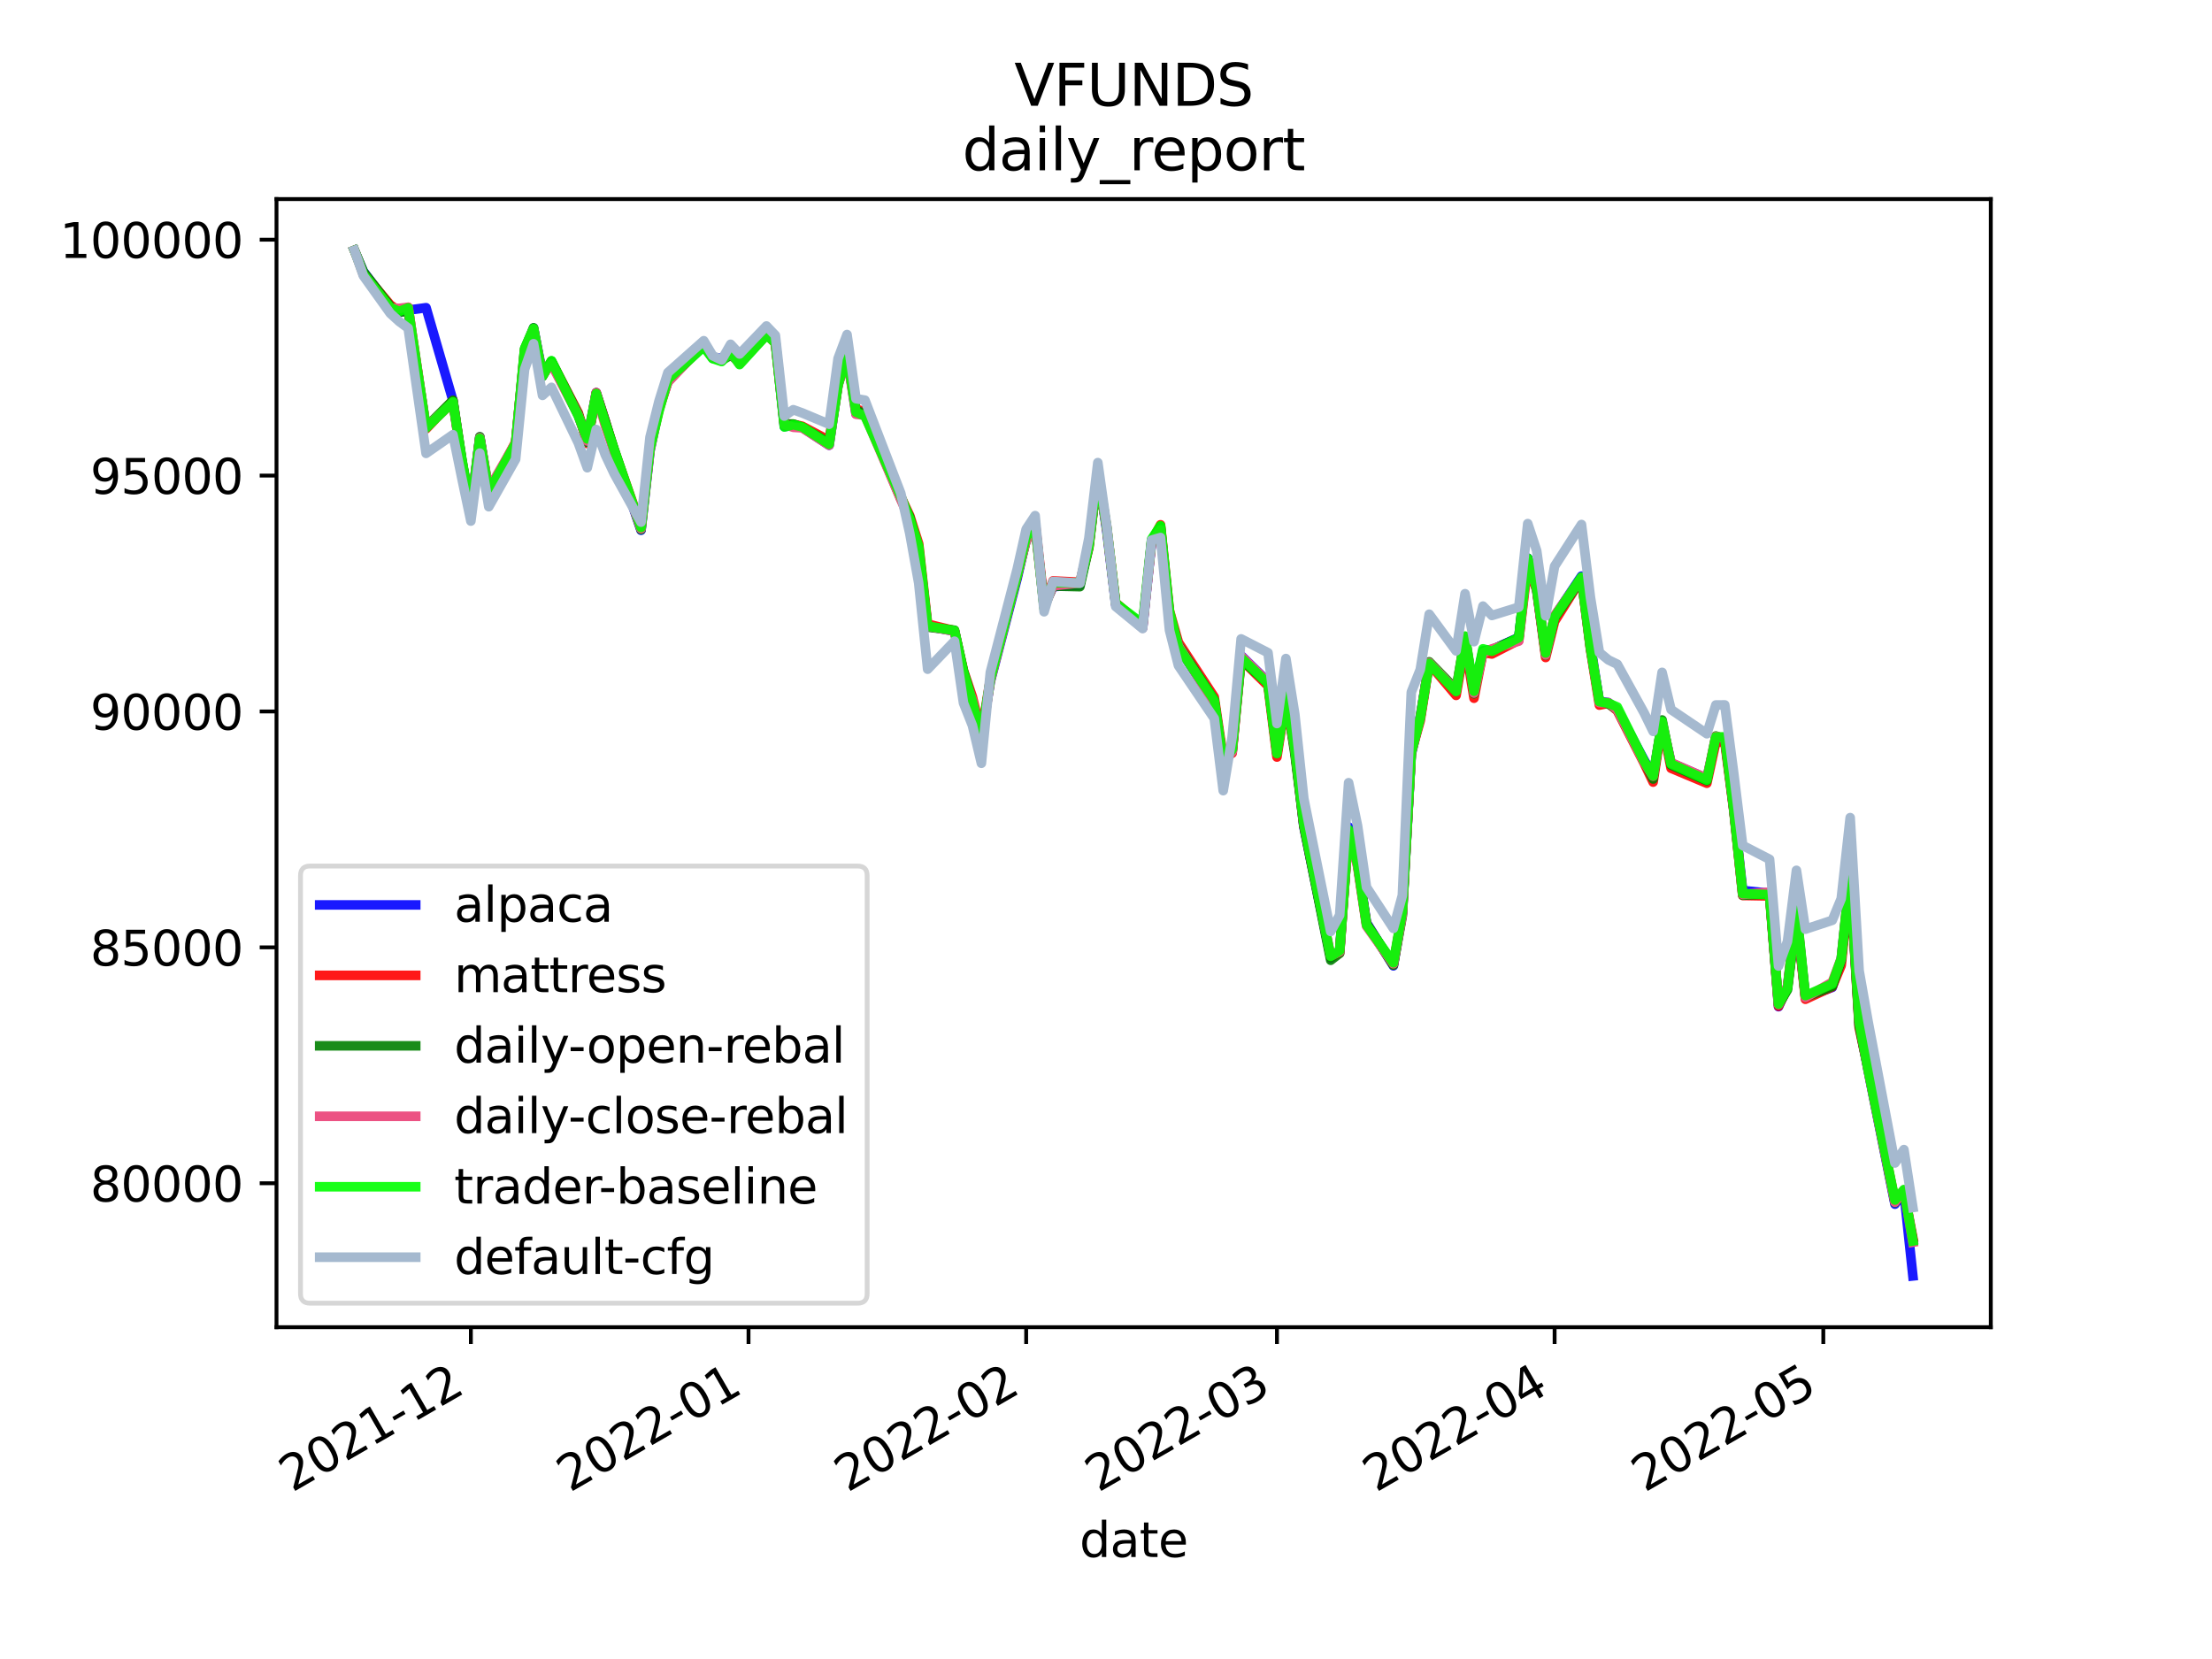 <?xml version="1.0" encoding="utf-8" standalone="no"?>
<!DOCTYPE svg PUBLIC "-//W3C//DTD SVG 1.1//EN"
  "http://www.w3.org/Graphics/SVG/1.1/DTD/svg11.dtd">
<svg height="345.6pt" version="1.1" viewBox="0 0 460.8 345.6" width="460.8pt" xmlns="http://www.w3.org/2000/svg" xmlns:xlink="http://www.w3.org/1999/xlink">
 <defs>
  <style type="text/css">*{stroke-linecap:butt;stroke-linejoin:round;}</style>
 </defs>
 <g id="figure_1">
  <g id="patch_1">
   <path d="M 0 345.6 
L 460.8 345.6 
L 460.8 0 
L 0 0 
z
" style="fill:#ffffff;"/>
  </g>
  <g id="axes_1">
   <g id="patch_2">
    <path d="M 57.6 276.48 
L 414.72 276.48 
L 414.72 41.472 
L 57.6 41.472 
z
" style="fill:#ffffff;"/>
   </g>
   <g id="matplotlib.axis_1">
    <g id="xtick_1">
     <g id="line2d_1">
      <defs>
       <path d="M 0 0 
L 0 3.5 
" id="m942152cff7" style="stroke:#000000;stroke-width:0.8;"/>
      </defs>
      <g>
       <use style="stroke:#000000;stroke-width:0.8;" x="98.089" xlink:href="#m942152cff7" y="276.48"/>
      </g>
     </g>
     <g id="text_1">
      <!-- 2021-12 -->
      <g transform="translate(60.864 310.952)rotate(-30)scale(0.1 -0.1)">
       <defs>
        <path d="M 1228 531 
L 3431 531 
L 3431 0 
L 469 0 
L 469 531 
Q 828 903 1448 1529 
Q 2069 2156 2228 2338 
Q 2531 2678 2651 2914 
Q 2772 3150 2772 3378 
Q 2772 3750 2511 3984 
Q 2250 4219 1831 4219 
Q 1534 4219 1204 4116 
Q 875 4013 500 3803 
L 500 4441 
Q 881 4594 1212 4672 
Q 1544 4750 1819 4750 
Q 2544 4750 2975 4387 
Q 3406 4025 3406 3419 
Q 3406 3131 3298 2873 
Q 3191 2616 2906 2266 
Q 2828 2175 2409 1742 
Q 1991 1309 1228 531 
z
" id="DejaVuSans-32" transform="scale(0.016)"/>
        <path d="M 2034 4250 
Q 1547 4250 1301 3770 
Q 1056 3291 1056 2328 
Q 1056 1369 1301 889 
Q 1547 409 2034 409 
Q 2525 409 2770 889 
Q 3016 1369 3016 2328 
Q 3016 3291 2770 3770 
Q 2525 4250 2034 4250 
z
M 2034 4750 
Q 2819 4750 3233 4129 
Q 3647 3509 3647 2328 
Q 3647 1150 3233 529 
Q 2819 -91 2034 -91 
Q 1250 -91 836 529 
Q 422 1150 422 2328 
Q 422 3509 836 4129 
Q 1250 4750 2034 4750 
z
" id="DejaVuSans-30" transform="scale(0.016)"/>
        <path d="M 794 531 
L 1825 531 
L 1825 4091 
L 703 3866 
L 703 4441 
L 1819 4666 
L 2450 4666 
L 2450 531 
L 3481 531 
L 3481 0 
L 794 0 
L 794 531 
z
" id="DejaVuSans-31" transform="scale(0.016)"/>
        <path d="M 313 2009 
L 1997 2009 
L 1997 1497 
L 313 1497 
L 313 2009 
z
" id="DejaVuSans-2d" transform="scale(0.016)"/>
       </defs>
       <use xlink:href="#DejaVuSans-32"/>
       <use x="63.623" xlink:href="#DejaVuSans-30"/>
       <use x="127.246" xlink:href="#DejaVuSans-32"/>
       <use x="190.869" xlink:href="#DejaVuSans-31"/>
       <use x="254.492" xlink:href="#DejaVuSans-2d"/>
       <use x="290.576" xlink:href="#DejaVuSans-31"/>
       <use x="354.199" xlink:href="#DejaVuSans-32"/>
      </g>
     </g>
    </g>
    <g id="xtick_2">
     <g id="line2d_2">
      <g>
       <use style="stroke:#000000;stroke-width:0.8;" x="155.929" xlink:href="#m942152cff7" y="276.48"/>
      </g>
     </g>
     <g id="text_2">
      <!-- 2022-01 -->
      <g transform="translate(118.704 310.952)rotate(-30)scale(0.1 -0.1)">
       <use xlink:href="#DejaVuSans-32"/>
       <use x="63.623" xlink:href="#DejaVuSans-30"/>
       <use x="127.246" xlink:href="#DejaVuSans-32"/>
       <use x="190.869" xlink:href="#DejaVuSans-32"/>
       <use x="254.492" xlink:href="#DejaVuSans-2d"/>
       <use x="290.576" xlink:href="#DejaVuSans-30"/>
       <use x="354.199" xlink:href="#DejaVuSans-31"/>
      </g>
     </g>
    </g>
    <g id="xtick_3">
     <g id="line2d_3">
      <g>
       <use style="stroke:#000000;stroke-width:0.8;" x="213.77" xlink:href="#m942152cff7" y="276.48"/>
      </g>
     </g>
     <g id="text_3">
      <!-- 2022-02 -->
      <g transform="translate(176.545 310.952)rotate(-30)scale(0.1 -0.1)">
       <use xlink:href="#DejaVuSans-32"/>
       <use x="63.623" xlink:href="#DejaVuSans-30"/>
       <use x="127.246" xlink:href="#DejaVuSans-32"/>
       <use x="190.869" xlink:href="#DejaVuSans-32"/>
       <use x="254.492" xlink:href="#DejaVuSans-2d"/>
       <use x="290.576" xlink:href="#DejaVuSans-30"/>
       <use x="354.199" xlink:href="#DejaVuSans-32"/>
      </g>
     </g>
    </g>
    <g id="xtick_4">
     <g id="line2d_4">
      <g>
       <use style="stroke:#000000;stroke-width:0.8;" x="266.013" xlink:href="#m942152cff7" y="276.48"/>
      </g>
     </g>
     <g id="text_4">
      <!-- 2022-03 -->
      <g transform="translate(228.788 310.952)rotate(-30)scale(0.1 -0.1)">
       <defs>
        <path d="M 2597 2516 
Q 3050 2419 3304 2112 
Q 3559 1806 3559 1356 
Q 3559 666 3084 287 
Q 2609 -91 1734 -91 
Q 1441 -91 1130 -33 
Q 819 25 488 141 
L 488 750 
Q 750 597 1062 519 
Q 1375 441 1716 441 
Q 2309 441 2620 675 
Q 2931 909 2931 1356 
Q 2931 1769 2642 2001 
Q 2353 2234 1838 2234 
L 1294 2234 
L 1294 2753 
L 1863 2753 
Q 2328 2753 2575 2939 
Q 2822 3125 2822 3475 
Q 2822 3834 2567 4026 
Q 2313 4219 1838 4219 
Q 1578 4219 1281 4162 
Q 984 4106 628 3988 
L 628 4550 
Q 988 4650 1302 4700 
Q 1616 4750 1894 4750 
Q 2613 4750 3031 4423 
Q 3450 4097 3450 3541 
Q 3450 3153 3228 2886 
Q 3006 2619 2597 2516 
z
" id="DejaVuSans-33" transform="scale(0.016)"/>
       </defs>
       <use xlink:href="#DejaVuSans-32"/>
       <use x="63.623" xlink:href="#DejaVuSans-30"/>
       <use x="127.246" xlink:href="#DejaVuSans-32"/>
       <use x="190.869" xlink:href="#DejaVuSans-32"/>
       <use x="254.492" xlink:href="#DejaVuSans-2d"/>
       <use x="290.576" xlink:href="#DejaVuSans-30"/>
       <use x="354.199" xlink:href="#DejaVuSans-33"/>
      </g>
     </g>
    </g>
    <g id="xtick_5">
     <g id="line2d_5">
      <g>
       <use style="stroke:#000000;stroke-width:0.8;" x="323.854" xlink:href="#m942152cff7" y="276.48"/>
      </g>
     </g>
     <g id="text_5">
      <!-- 2022-04 -->
      <g transform="translate(286.629 310.952)rotate(-30)scale(0.1 -0.1)">
       <defs>
        <path d="M 2419 4116 
L 825 1625 
L 2419 1625 
L 2419 4116 
z
M 2253 4666 
L 3047 4666 
L 3047 1625 
L 3713 1625 
L 3713 1100 
L 3047 1100 
L 3047 0 
L 2419 0 
L 2419 1100 
L 313 1100 
L 313 1709 
L 2253 4666 
z
" id="DejaVuSans-34" transform="scale(0.016)"/>
       </defs>
       <use xlink:href="#DejaVuSans-32"/>
       <use x="63.623" xlink:href="#DejaVuSans-30"/>
       <use x="127.246" xlink:href="#DejaVuSans-32"/>
       <use x="190.869" xlink:href="#DejaVuSans-32"/>
       <use x="254.492" xlink:href="#DejaVuSans-2d"/>
       <use x="290.576" xlink:href="#DejaVuSans-30"/>
       <use x="354.199" xlink:href="#DejaVuSans-34"/>
      </g>
     </g>
    </g>
    <g id="xtick_6">
     <g id="line2d_6">
      <g>
       <use style="stroke:#000000;stroke-width:0.8;" x="379.829" xlink:href="#m942152cff7" y="276.48"/>
      </g>
     </g>
     <g id="text_6">
      <!-- 2022-05 -->
      <g transform="translate(342.604 310.952)rotate(-30)scale(0.1 -0.1)">
       <defs>
        <path d="M 691 4666 
L 3169 4666 
L 3169 4134 
L 1269 4134 
L 1269 2991 
Q 1406 3038 1543 3061 
Q 1681 3084 1819 3084 
Q 2600 3084 3056 2656 
Q 3513 2228 3513 1497 
Q 3513 744 3044 326 
Q 2575 -91 1722 -91 
Q 1428 -91 1123 -41 
Q 819 9 494 109 
L 494 744 
Q 775 591 1075 516 
Q 1375 441 1709 441 
Q 2250 441 2565 725 
Q 2881 1009 2881 1497 
Q 2881 1984 2565 2268 
Q 2250 2553 1709 2553 
Q 1456 2553 1204 2497 
Q 953 2441 691 2322 
L 691 4666 
z
" id="DejaVuSans-35" transform="scale(0.016)"/>
       </defs>
       <use xlink:href="#DejaVuSans-32"/>
       <use x="63.623" xlink:href="#DejaVuSans-30"/>
       <use x="127.246" xlink:href="#DejaVuSans-32"/>
       <use x="190.869" xlink:href="#DejaVuSans-32"/>
       <use x="254.492" xlink:href="#DejaVuSans-2d"/>
       <use x="290.576" xlink:href="#DejaVuSans-30"/>
       <use x="354.199" xlink:href="#DejaVuSans-35"/>
      </g>
     </g>
    </g>
    <g id="text_7">
     <!-- date -->
     <g transform="translate(224.885 324.351)scale(0.1 -0.1)">
      <defs>
       <path d="M 2906 2969 
L 2906 4863 
L 3481 4863 
L 3481 0 
L 2906 0 
L 2906 525 
Q 2725 213 2448 61 
Q 2172 -91 1784 -91 
Q 1150 -91 751 415 
Q 353 922 353 1747 
Q 353 2572 751 3078 
Q 1150 3584 1784 3584 
Q 2172 3584 2448 3432 
Q 2725 3281 2906 2969 
z
M 947 1747 
Q 947 1113 1208 752 
Q 1469 391 1925 391 
Q 2381 391 2643 752 
Q 2906 1113 2906 1747 
Q 2906 2381 2643 2742 
Q 2381 3103 1925 3103 
Q 1469 3103 1208 2742 
Q 947 2381 947 1747 
z
" id="DejaVuSans-64" transform="scale(0.016)"/>
       <path d="M 2194 1759 
Q 1497 1759 1228 1600 
Q 959 1441 959 1056 
Q 959 750 1161 570 
Q 1363 391 1709 391 
Q 2188 391 2477 730 
Q 2766 1069 2766 1631 
L 2766 1759 
L 2194 1759 
z
M 3341 1997 
L 3341 0 
L 2766 0 
L 2766 531 
Q 2569 213 2275 61 
Q 1981 -91 1556 -91 
Q 1019 -91 701 211 
Q 384 513 384 1019 
Q 384 1609 779 1909 
Q 1175 2209 1959 2209 
L 2766 2209 
L 2766 2266 
Q 2766 2663 2505 2880 
Q 2244 3097 1772 3097 
Q 1472 3097 1187 3025 
Q 903 2953 641 2809 
L 641 3341 
Q 956 3463 1253 3523 
Q 1550 3584 1831 3584 
Q 2591 3584 2966 3190 
Q 3341 2797 3341 1997 
z
" id="DejaVuSans-61" transform="scale(0.016)"/>
       <path d="M 1172 4494 
L 1172 3500 
L 2356 3500 
L 2356 3053 
L 1172 3053 
L 1172 1153 
Q 1172 725 1289 603 
Q 1406 481 1766 481 
L 2356 481 
L 2356 0 
L 1766 0 
Q 1100 0 847 248 
Q 594 497 594 1153 
L 594 3053 
L 172 3053 
L 172 3500 
L 594 3500 
L 594 4494 
L 1172 4494 
z
" id="DejaVuSans-74" transform="scale(0.016)"/>
       <path d="M 3597 1894 
L 3597 1613 
L 953 1613 
Q 991 1019 1311 708 
Q 1631 397 2203 397 
Q 2534 397 2845 478 
Q 3156 559 3463 722 
L 3463 178 
Q 3153 47 2828 -22 
Q 2503 -91 2169 -91 
Q 1331 -91 842 396 
Q 353 884 353 1716 
Q 353 2575 817 3079 
Q 1281 3584 2069 3584 
Q 2775 3584 3186 3129 
Q 3597 2675 3597 1894 
z
M 3022 2063 
Q 3016 2534 2758 2815 
Q 2500 3097 2075 3097 
Q 1594 3097 1305 2825 
Q 1016 2553 972 2059 
L 3022 2063 
z
" id="DejaVuSans-65" transform="scale(0.016)"/>
      </defs>
      <use xlink:href="#DejaVuSans-64"/>
      <use x="63.477" xlink:href="#DejaVuSans-61"/>
      <use x="124.756" xlink:href="#DejaVuSans-74"/>
      <use x="163.965" xlink:href="#DejaVuSans-65"/>
     </g>
    </g>
   </g>
   <g id="matplotlib.axis_2">
    <g id="ytick_1">
     <g id="line2d_7">
      <defs>
       <path d="M 0 0 
L -3.5 0 
" id="mec3e5677f2" style="stroke:#000000;stroke-width:0.8;"/>
      </defs>
      <g>
       <use style="stroke:#000000;stroke-width:0.8;" x="57.6" xlink:href="#mec3e5677f2" y="246.494"/>
      </g>
     </g>
     <g id="text_8">
      <!-- 80000 -->
      <g transform="translate(18.788 250.294)scale(0.1 -0.1)">
       <defs>
        <path d="M 2034 2216 
Q 1584 2216 1326 1975 
Q 1069 1734 1069 1313 
Q 1069 891 1326 650 
Q 1584 409 2034 409 
Q 2484 409 2743 651 
Q 3003 894 3003 1313 
Q 3003 1734 2745 1975 
Q 2488 2216 2034 2216 
z
M 1403 2484 
Q 997 2584 770 2862 
Q 544 3141 544 3541 
Q 544 4100 942 4425 
Q 1341 4750 2034 4750 
Q 2731 4750 3128 4425 
Q 3525 4100 3525 3541 
Q 3525 3141 3298 2862 
Q 3072 2584 2669 2484 
Q 3125 2378 3379 2068 
Q 3634 1759 3634 1313 
Q 3634 634 3220 271 
Q 2806 -91 2034 -91 
Q 1263 -91 848 271 
Q 434 634 434 1313 
Q 434 1759 690 2068 
Q 947 2378 1403 2484 
z
M 1172 3481 
Q 1172 3119 1398 2916 
Q 1625 2713 2034 2713 
Q 2441 2713 2670 2916 
Q 2900 3119 2900 3481 
Q 2900 3844 2670 4047 
Q 2441 4250 2034 4250 
Q 1625 4250 1398 4047 
Q 1172 3844 1172 3481 
z
" id="DejaVuSans-38" transform="scale(0.016)"/>
       </defs>
       <use xlink:href="#DejaVuSans-38"/>
       <use x="63.623" xlink:href="#DejaVuSans-30"/>
       <use x="127.246" xlink:href="#DejaVuSans-30"/>
       <use x="190.869" xlink:href="#DejaVuSans-30"/>
       <use x="254.492" xlink:href="#DejaVuSans-30"/>
      </g>
     </g>
    </g>
    <g id="ytick_2">
     <g id="line2d_8">
      <g>
       <use style="stroke:#000000;stroke-width:0.8;" x="57.6" xlink:href="#mec3e5677f2" y="197.354"/>
      </g>
     </g>
     <g id="text_9">
      <!-- 85000 -->
      <g transform="translate(18.788 201.153)scale(0.1 -0.1)">
       <use xlink:href="#DejaVuSans-38"/>
       <use x="63.623" xlink:href="#DejaVuSans-35"/>
       <use x="127.246" xlink:href="#DejaVuSans-30"/>
       <use x="190.869" xlink:href="#DejaVuSans-30"/>
       <use x="254.492" xlink:href="#DejaVuSans-30"/>
      </g>
     </g>
    </g>
    <g id="ytick_3">
     <g id="line2d_9">
      <g>
       <use style="stroke:#000000;stroke-width:0.8;" x="57.6" xlink:href="#mec3e5677f2" y="148.213"/>
      </g>
     </g>
     <g id="text_10">
      <!-- 90000 -->
      <g transform="translate(18.788 152.013)scale(0.1 -0.1)">
       <defs>
        <path d="M 703 97 
L 703 672 
Q 941 559 1184 500 
Q 1428 441 1663 441 
Q 2288 441 2617 861 
Q 2947 1281 2994 2138 
Q 2813 1869 2534 1725 
Q 2256 1581 1919 1581 
Q 1219 1581 811 2004 
Q 403 2428 403 3163 
Q 403 3881 828 4315 
Q 1253 4750 1959 4750 
Q 2769 4750 3195 4129 
Q 3622 3509 3622 2328 
Q 3622 1225 3098 567 
Q 2575 -91 1691 -91 
Q 1453 -91 1209 -44 
Q 966 3 703 97 
z
M 1959 2075 
Q 2384 2075 2632 2365 
Q 2881 2656 2881 3163 
Q 2881 3666 2632 3958 
Q 2384 4250 1959 4250 
Q 1534 4250 1286 3958 
Q 1038 3666 1038 3163 
Q 1038 2656 1286 2365 
Q 1534 2075 1959 2075 
z
" id="DejaVuSans-39" transform="scale(0.016)"/>
       </defs>
       <use xlink:href="#DejaVuSans-39"/>
       <use x="63.623" xlink:href="#DejaVuSans-30"/>
       <use x="127.246" xlink:href="#DejaVuSans-30"/>
       <use x="190.869" xlink:href="#DejaVuSans-30"/>
       <use x="254.492" xlink:href="#DejaVuSans-30"/>
      </g>
     </g>
    </g>
    <g id="ytick_4">
     <g id="line2d_10">
      <g>
       <use style="stroke:#000000;stroke-width:0.8;" x="57.6" xlink:href="#mec3e5677f2" y="99.073"/>
      </g>
     </g>
     <g id="text_11">
      <!-- 95000 -->
      <g transform="translate(18.788 102.872)scale(0.1 -0.1)">
       <use xlink:href="#DejaVuSans-39"/>
       <use x="63.623" xlink:href="#DejaVuSans-35"/>
       <use x="127.246" xlink:href="#DejaVuSans-30"/>
       <use x="190.869" xlink:href="#DejaVuSans-30"/>
       <use x="254.492" xlink:href="#DejaVuSans-30"/>
      </g>
     </g>
    </g>
    <g id="ytick_5">
     <g id="line2d_11">
      <g>
       <use style="stroke:#000000;stroke-width:0.8;" x="57.6" xlink:href="#mec3e5677f2" y="49.933"/>
      </g>
     </g>
     <g id="text_12">
      <!-- 100000 -->
      <g transform="translate(12.425 53.732)scale(0.1 -0.1)">
       <use xlink:href="#DejaVuSans-31"/>
       <use x="63.623" xlink:href="#DejaVuSans-30"/>
       <use x="127.246" xlink:href="#DejaVuSans-30"/>
       <use x="190.869" xlink:href="#DejaVuSans-30"/>
       <use x="254.492" xlink:href="#DejaVuSans-30"/>
       <use x="318.115" xlink:href="#DejaVuSans-30"/>
      </g>
     </g>
    </g>
   </g>
   <g id="line2d_12">
    <path clip-path="url(#pa509a28efd)" d="M 73.833 52.154 
L 75.699 56.542 
L 81.296 63.927 
L 83.162 64.85 
L 85.028 64.609 
L 88.759 64.1 
L 94.357 83.442 
L 96.223 96.267 
L 98.089 105.937 
L 99.954 91.044 
L 101.82 102.652 
L 107.418 92.397 
L 109.284 73.468 
L 111.149 68.356 
L 113.015 77.825 
L 114.881 75.464 
L 120.478 86.557 
L 122.344 91.736 
L 124.21 81.805 
L 126.076 87.715 
L 127.942 94.02 
L 133.539 110.461 
L 135.405 93.929 
L 137.271 85.003 
L 139.137 79.458 
L 146.6 71.695 
L 148.466 74.495 
L 150.332 74.632 
L 152.198 73.761 
L 154.063 75.396 
L 159.661 69.356 
L 161.527 71.39 
L 163.393 88.855 
L 165.258 88.654 
L 167.124 89.055 
L 172.722 92.746 
L 174.588 79.893 
L 176.453 73.785 
L 178.319 86.2 
L 180.185 86.128 
L 187.648 103.461 
L 189.514 108.187 
L 191.38 114.387 
L 193.246 130.477 
L 198.843 131.47 
L 200.709 140.14 
L 202.575 146.7 
L 204.441 153.484 
L 206.307 141.984 
L 211.904 120.457 
L 213.77 112.319 
L 215.636 109.226 
L 217.502 126.239 
L 219.368 122.206 
L 224.965 121.86 
L 226.831 113.537 
L 228.697 98.048 
L 230.563 110.637 
L 232.428 125.996 
L 238.026 130.776 
L 239.892 113.078 
L 241.757 110.264 
L 243.623 127.834 
L 245.489 134.769 
L 252.952 146.328 
L 254.818 159.184 
L 256.684 156.459 
L 258.55 136.566 
L 264.147 142.041 
L 266.013 156.994 
L 267.879 144.969 
L 269.745 156.173 
L 271.611 172.224 
L 277.208 199.544 
L 279.074 198.083 
L 280.94 172.258 
L 282.806 179.82 
L 284.672 192.208 
L 290.269 201.195 
L 292.135 190.267 
L 294.001 157.142 
L 295.867 149.233 
L 297.732 138.053 
L 303.33 144.126 
L 305.196 133.006 
L 307.062 144.355 
L 308.927 135.556 
L 310.793 135.361 
L 316.391 132.783 
L 318.257 116.259 
L 320.122 122.974 
L 321.988 136.297 
L 323.854 128.404 
L 329.452 120.017 
L 331.317 134.299 
L 333.183 146.124 
L 335.049 146.357 
L 336.915 147.866 
L 342.512 158.356 
L 344.378 161.704 
L 346.244 150.527 
L 348.11 158.937 
L 355.573 162.17 
L 357.439 153.96 
L 359.305 153.634 
L 361.171 168.583 
L 363.036 185.503 
L 368.634 186.088 
L 370.5 209.707 
L 372.366 205.559 
L 374.231 190.198 
L 376.097 207.693 
L 381.695 205.684 
L 383.561 199.782 
L 385.426 182.373 
L 387.292 213.416 
L 389.158 222.954 
L 394.756 250.848 
L 396.621 248.26 
L 398.487 265.798 
" style="fill:none;stroke:#0000ff;stroke-linecap:square;stroke-opacity:0.9;stroke-width:2;"/>
   </g>
   <g id="line2d_13">
    <path clip-path="url(#pa509a28efd)" d="M 73.833 52.154 
L 75.699 56.857 
L 81.296 63.508 
L 83.162 64.834 
L 85.028 64.011 
L 88.759 89.343 
L 94.357 83.453 
L 96.223 95.934 
L 98.089 106.613 
L 99.954 91.245 
L 101.82 102.662 
L 107.418 92.065 
L 109.284 73.179 
L 111.149 69.023 
L 113.015 78.29 
L 114.881 75.276 
L 120.478 86.024 
L 122.344 92.397 
L 124.21 81.812 
L 126.076 87.667 
L 127.942 93.693 
L 133.539 109.678 
L 135.405 93.264 
L 137.271 85.388 
L 139.137 79.488 
L 146.6 71.673 
L 148.466 74.274 
L 150.332 75.126 
L 152.198 73.268 
L 154.063 75.458 
L 159.661 69.434 
L 161.527 71.555 
L 163.393 88.562 
L 165.258 88.392 
L 167.124 88.796 
L 172.722 91.75 
L 174.588 79.98 
L 176.453 74.258 
L 178.319 85.264 
L 180.185 85.733 
L 187.648 103.433 
L 189.514 107.409 
L 191.38 113.267 
L 193.246 130.012 
L 198.843 131.379 
L 200.709 139.668 
L 202.575 145.188 
L 204.441 152.961 
L 206.307 141.388 
L 211.904 119.93 
L 213.77 111.888 
L 215.636 108.715 
L 217.502 125.6 
L 219.368 121.015 
L 224.965 121.287 
L 226.831 114.124 
L 228.697 98.427 
L 230.563 109.826 
L 232.428 125.575 
L 238.026 130.396 
L 239.892 112.863 
L 241.757 109.324 
L 243.623 127.213 
L 245.489 133.818 
L 252.952 145.198 
L 254.818 157.866 
L 256.684 156.901 
L 258.55 137.365 
L 264.147 142.87 
L 266.013 157.705 
L 267.879 145.511 
L 269.745 156.519 
L 271.611 172.007 
L 277.208 199.366 
L 279.074 198.501 
L 280.94 173.092 
L 282.806 180.208 
L 284.672 192.48 
L 290.269 200.97 
L 292.135 190.107 
L 294.001 156.757 
L 295.867 150.124 
L 297.732 138.244 
L 303.33 144.863 
L 305.196 134.064 
L 307.062 145.449 
L 308.927 135.926 
L 310.793 136.238 
L 316.391 133.356 
L 318.257 117.727 
L 320.122 122.887 
L 321.988 136.967 
L 323.854 129.442 
L 329.452 120.542 
L 331.317 135.258 
L 333.183 146.891 
L 335.049 146.505 
L 336.915 148.055 
L 342.512 159.012 
L 344.378 162.923 
L 346.244 150.591 
L 348.11 160.035 
L 355.573 163.162 
L 357.439 154.625 
L 359.305 154.585 
L 361.171 168.874 
L 363.036 186.538 
L 368.634 186.641 
L 370.5 209.602 
L 372.366 205.779 
L 374.231 190.597 
L 376.097 208.162 
L 381.695 205.561 
L 383.561 201.112 
L 385.426 182.669 
L 387.292 214.072 
L 389.158 222.562 
L 394.756 250.147 
L 396.621 248.125 
L 398.487 257.838 
" style="fill:none;stroke:#ff0000;stroke-linecap:square;stroke-opacity:0.9;stroke-width:2;"/>
   </g>
   <g id="line2d_14">
    <path clip-path="url(#pa509a28efd)" d="M 73.833 52.154 
L 75.699 56.613 
L 81.296 63.792 
L 83.162 65.083 
L 85.028 64.813 
L 88.759 88.963 
L 94.357 83.391 
L 96.223 95.744 
L 98.089 106.733 
L 99.954 90.978 
L 101.82 102.334 
L 107.418 92.474 
L 109.284 72.685 
L 111.149 68.29 
L 113.015 78.415 
L 114.881 75.207 
L 120.478 86.284 
L 122.344 92.122 
L 124.21 82.044 
L 126.076 87.789 
L 127.942 93.599 
L 133.539 110.328 
L 135.405 93.299 
L 137.271 85.098 
L 139.137 79.257 
L 146.6 72.047 
L 148.466 74.649 
L 150.332 75.085 
L 152.198 73.985 
L 154.063 75.321 
L 159.661 69.833 
L 161.527 70.945 
L 163.393 88.346 
L 165.258 88.323 
L 167.124 89.006 
L 172.722 92.309 
L 174.588 80.281 
L 176.453 73.86 
L 178.319 85.536 
L 180.185 86.131 
L 187.648 103.958 
L 189.514 107.689 
L 191.38 114.724 
L 193.246 130.645 
L 198.843 131.286 
L 200.709 139.792 
L 202.575 145.944 
L 204.441 154.1 
L 206.307 141.587 
L 211.904 119.948 
L 213.77 112.605 
L 215.636 109.157 
L 217.502 126.483 
L 219.368 122.083 
L 224.965 122.215 
L 226.831 113.96 
L 228.697 98.595 
L 230.563 110.137 
L 232.428 125.715 
L 238.026 130.475 
L 239.892 112.6 
L 241.757 109.701 
L 243.623 127.896 
L 245.489 134.385 
L 252.952 145.833 
L 254.818 158.622 
L 256.684 156.498 
L 258.55 137.389 
L 264.147 142.358 
L 266.013 156.789 
L 267.879 144.79 
L 269.745 157.032 
L 271.611 172.009 
L 277.208 200.039 
L 279.074 198.59 
L 280.94 173.007 
L 282.806 180.013 
L 284.672 192.421 
L 290.269 201.051 
L 292.135 190.764 
L 294.001 156.63 
L 295.867 149.559 
L 297.732 137.864 
L 303.33 143.627 
L 305.196 132.642 
L 307.062 144.517 
L 308.927 135.66 
L 310.793 135.359 
L 316.391 132.845 
L 318.257 116.303 
L 320.122 122.591 
L 321.988 136.482 
L 323.854 128.699 
L 329.452 120.574 
L 331.317 135.081 
L 333.183 146.09 
L 335.049 146.624 
L 336.915 147.87 
L 342.512 158.678 
L 344.378 162.278 
L 346.244 149.983 
L 348.11 159.366 
L 355.573 162.642 
L 357.439 153.317 
L 359.305 154.059 
L 361.171 168.651 
L 363.036 186.487 
L 368.634 186.199 
L 370.5 209.315 
L 372.366 206.191 
L 374.231 190.491 
L 376.097 207.721 
L 381.695 205.469 
L 383.561 200.097 
L 385.426 182.625 
L 387.292 213.665 
L 389.158 222.695 
L 394.756 250.526 
L 396.621 248.175 
L 398.487 258.31 
" style="fill:none;stroke:#008000;stroke-linecap:square;stroke-opacity:0.9;stroke-width:2;"/>
   </g>
   <g id="line2d_15">
    <path clip-path="url(#pa509a28efd)" d="M 73.833 52.154 
L 75.699 57.236 
L 81.296 64.191 
L 83.162 64.233 
L 85.028 64.024 
L 88.759 89.008 
L 94.357 83.837 
L 96.223 96.261 
L 98.089 105.802 
L 99.954 91.173 
L 101.82 101.945 
L 107.418 92.223 
L 109.284 72.949 
L 111.149 68.52 
L 113.015 78.063 
L 114.881 75.821 
L 120.478 86.516 
L 122.344 91.861 
L 124.21 81.894 
L 126.076 88.593 
L 127.942 94.062 
L 133.539 110.153 
L 135.405 93.87 
L 137.271 85.293 
L 139.137 79.579 
L 146.6 71.776 
L 148.466 74.492 
L 150.332 75.036 
L 152.198 73.474 
L 154.063 75.825 
L 159.661 69.715 
L 161.527 71.368 
L 163.393 88.408 
L 165.258 89.013 
L 167.124 89.129 
L 172.722 92.73 
L 174.588 80.134 
L 176.453 74.336 
L 178.319 86.285 
L 180.185 86.514 
L 187.648 104.02 
L 189.514 108.391 
L 191.38 114.706 
L 193.246 130.43 
L 198.843 131.506 
L 200.709 140.641 
L 202.575 145.823 
L 204.441 154.047 
L 206.307 141.85 
L 211.904 119.83 
L 213.77 112.639 
L 215.636 109.773 
L 217.502 126.551 
L 219.368 122.029 
L 224.965 121.448 
L 226.831 113.465 
L 228.697 98.293 
L 230.563 110.229 
L 232.428 125.87 
L 238.026 130.834 
L 239.892 112.862 
L 241.757 110.375 
L 243.623 128.045 
L 245.489 134.562 
L 252.952 146.446 
L 254.818 158.468 
L 256.684 156.604 
L 258.55 136.673 
L 264.147 142.14 
L 266.013 156.847 
L 267.879 145.282 
L 269.745 155.913 
L 271.611 171.439 
L 277.208 199.121 
L 279.074 198.261 
L 280.94 173.101 
L 282.806 180.532 
L 284.672 192.917 
L 290.269 200.773 
L 292.135 190.517 
L 294.001 156.797 
L 295.867 149.469 
L 297.732 138.042 
L 303.33 143.928 
L 305.196 132.577 
L 307.062 144.381 
L 308.927 136.057 
L 310.793 135.179 
L 316.391 133.557 
L 318.257 116.677 
L 320.122 122.567 
L 321.988 136.43 
L 323.854 128.242 
L 329.452 120.403 
L 331.317 134.867 
L 333.183 146.388 
L 335.049 146.37 
L 336.915 147.86 
L 342.512 158.8 
L 344.378 161.69 
L 346.244 150.43 
L 348.11 158.875 
L 355.573 162.152 
L 357.439 153.424 
L 359.305 153.747 
L 361.171 168.41 
L 363.036 186.335 
L 368.634 185.849 
L 370.5 209.272 
L 372.366 205.436 
L 374.231 189.44 
L 376.097 207.797 
L 381.695 204.619 
L 383.561 199.672 
L 385.426 181.916 
L 387.292 212.643 
L 389.158 222.903 
L 394.756 250.447 
L 396.621 247.9 
L 398.487 258.774 
" style="fill:none;stroke:#ec5283;stroke-linecap:square;stroke-width:2;"/>
   </g>
   <g id="line2d_16">
    <path clip-path="url(#pa509a28efd)" d="M 73.833 52.154 
L 75.699 57.09 
L 81.296 64.071 
L 83.162 64.877 
L 85.028 64.148 
L 88.759 89.167 
L 94.357 83.699 
L 96.223 95.759 
L 98.089 106.015 
L 99.954 91.319 
L 101.82 102.491 
L 107.418 92.341 
L 109.284 72.614 
L 111.149 68.429 
L 113.015 78.325 
L 114.881 75.152 
L 120.478 86.675 
L 122.344 91.435 
L 124.21 81.987 
L 126.076 87.996 
L 127.942 93.642 
L 133.539 109.884 
L 135.405 93.553 
L 137.271 85.703 
L 139.137 79.003 
L 146.6 72.221 
L 148.466 74.698 
L 150.332 75.318 
L 152.198 73.257 
L 154.063 75.951 
L 159.661 69.815 
L 161.527 71.407 
L 163.393 88.948 
L 165.258 88.461 
L 167.124 88.939 
L 172.722 92.523 
L 174.588 80.112 
L 176.453 73.841 
L 178.319 85.844 
L 180.185 86.671 
L 187.648 103.352 
L 189.514 107.999 
L 191.38 113.728 
L 193.246 130.433 
L 198.843 131.365 
L 200.709 139.91 
L 202.575 146.222 
L 204.441 153.483 
L 206.307 141.515 
L 211.904 119.795 
L 213.77 111.875 
L 215.636 109.162 
L 217.502 126.761 
L 219.368 121.351 
L 224.965 121.472 
L 226.831 113.792 
L 228.697 98.05 
L 230.563 109.883 
L 232.428 125.687 
L 238.026 129.925 
L 239.892 112.334 
L 241.757 109.518 
L 243.623 127.289 
L 245.489 134.869 
L 252.952 145.834 
L 254.818 158.634 
L 256.684 156.126 
L 258.55 137.061 
L 264.147 142.419 
L 266.013 156.993 
L 267.879 144.998 
L 269.745 155.891 
L 271.611 171.629 
L 277.208 199.223 
L 279.074 198.03 
L 280.94 172.834 
L 282.806 179.974 
L 284.672 192.689 
L 290.269 200.566 
L 292.135 189.853 
L 294.001 156.747 
L 295.867 149.535 
L 297.732 138.198 
L 303.33 144.073 
L 305.196 132.512 
L 307.062 143.997 
L 308.927 135.163 
L 310.793 135.671 
L 316.391 132.833 
L 318.257 116.321 
L 320.122 122.632 
L 321.988 136.031 
L 323.854 128.53 
L 329.452 120.223 
L 331.317 134.865 
L 333.183 146.17 
L 335.049 146.476 
L 336.915 147.283 
L 342.512 158.569 
L 344.378 161.61 
L 346.244 150.293 
L 348.11 159.157 
L 355.573 162.512 
L 357.439 153.527 
L 359.305 153.503 
L 361.171 168.484 
L 363.036 186.158 
L 368.634 186.383 
L 370.5 209.144 
L 372.366 205.842 
L 374.231 189.428 
L 376.097 207.394 
L 381.695 204.999 
L 383.561 199.71 
L 385.426 182.024 
L 387.292 212.759 
L 389.158 222.795 
L 394.756 249.986 
L 396.621 247.818 
L 398.487 258.506 
" style="fill:none;stroke:#00ff00;stroke-linecap:square;stroke-opacity:0.9;stroke-width:2;"/>
   </g>
   <g id="line2d_17">
    <path clip-path="url(#pa509a28efd)" d="M 73.833 52.154 
L 75.699 57.449 
L 81.296 65.27 
L 83.162 66.976 
L 85.028 68.355 
L 88.759 94.445 
L 94.357 90.554 
L 96.223 99.69 
L 98.089 108.549 
L 99.954 94.393 
L 101.82 105.556 
L 107.418 95.655 
L 109.284 76.939 
L 111.149 71.601 
L 113.015 82.361 
L 114.881 80.697 
L 120.478 92.286 
L 122.344 97.434 
L 124.21 89.475 
L 126.076 94.702 
L 127.942 98.661 
L 133.539 108.771 
L 135.405 91.082 
L 137.271 83.587 
L 139.137 77.608 
L 146.6 70.978 
L 148.466 74.097 
L 150.332 74.987 
L 152.198 71.723 
L 154.063 73.744 
L 159.661 67.909 
L 161.527 69.861 
L 163.393 86.672 
L 165.258 85.353 
L 167.124 86.024 
L 172.722 88.369 
L 174.588 74.676 
L 176.453 69.692 
L 178.319 83.05 
L 180.185 83.361 
L 187.648 102.755 
L 189.514 111.085 
L 191.38 121.456 
L 193.246 139.402 
L 198.843 133.574 
L 200.709 146.433 
L 202.575 151.145 
L 204.441 159.002 
L 206.307 140.039 
L 211.904 118.521 
L 213.77 110.237 
L 215.636 107.413 
L 217.502 127.443 
L 219.368 121.131 
L 224.965 121.493 
L 226.831 112.112 
L 228.697 96.369 
L 230.563 109.615 
L 232.428 126.353 
L 238.026 130.94 
L 239.892 112.526 
L 241.757 111.978 
L 243.623 131.271 
L 245.489 138.649 
L 252.952 149.665 
L 254.818 164.704 
L 256.684 153.477 
L 258.55 133.096 
L 264.147 135.974 
L 266.013 150.722 
L 267.879 137.188 
L 269.745 148.865 
L 271.611 166.358 
L 277.208 194.037 
L 279.074 190.644 
L 280.94 163.054 
L 282.806 172.033 
L 284.672 184.834 
L 290.269 193.397 
L 292.135 186.532 
L 294.001 144.187 
L 295.867 139.487 
L 297.732 127.955 
L 303.33 135.591 
L 305.196 123.684 
L 307.062 133.669 
L 308.927 126.265 
L 310.793 128.214 
L 316.391 126.484 
L 318.257 109.078 
L 320.122 114.736 
L 321.988 128.287 
L 323.854 117.948 
L 329.452 109.267 
L 331.317 124.436 
L 333.183 135.929 
L 335.049 137.467 
L 336.915 138.375 
L 342.512 148.526 
L 344.378 152.36 
L 346.244 140.065 
L 348.11 147.816 
L 355.573 152.853 
L 357.439 146.859 
L 359.305 146.85 
L 361.171 161.075 
L 363.036 176.125 
L 368.634 179.016 
L 370.5 201.241 
L 372.366 196.121 
L 374.231 181.308 
L 376.097 193.565 
L 381.695 191.713 
L 383.561 187.21 
L 385.426 170.329 
L 387.292 202.235 
L 389.158 212.811 
L 394.756 242.267 
L 396.621 239.484 
L 398.487 251.547 
" style="fill:none;stroke:#a5b9cf;stroke-linecap:square;stroke-width:2;"/>
   </g>
   <g id="patch_3">
    <path d="M 57.6 276.48 
L 57.6 41.472 
" style="fill:none;stroke:#000000;stroke-linecap:square;stroke-linejoin:miter;stroke-width:0.8;"/>
   </g>
   <g id="patch_4">
    <path d="M 414.72 276.48 
L 414.72 41.472 
" style="fill:none;stroke:#000000;stroke-linecap:square;stroke-linejoin:miter;stroke-width:0.8;"/>
   </g>
   <g id="patch_5">
    <path d="M 57.6 276.48 
L 414.72 276.48 
" style="fill:none;stroke:#000000;stroke-linecap:square;stroke-linejoin:miter;stroke-width:0.8;"/>
   </g>
   <g id="patch_6">
    <path d="M 57.6 41.472 
L 414.72 41.472 
" style="fill:none;stroke:#000000;stroke-linecap:square;stroke-linejoin:miter;stroke-width:0.8;"/>
   </g>
   <g id="text_13">
    <!-- VFUNDS -->
    <g transform="translate(211.296 22.035)scale(0.12 -0.12)">
     <defs>
      <path d="M 1831 0 
L 50 4666 
L 709 4666 
L 2188 738 
L 3669 4666 
L 4325 4666 
L 2547 0 
L 1831 0 
z
" id="DejaVuSans-56" transform="scale(0.016)"/>
      <path d="M 628 4666 
L 3309 4666 
L 3309 4134 
L 1259 4134 
L 1259 2759 
L 3109 2759 
L 3109 2228 
L 1259 2228 
L 1259 0 
L 628 0 
L 628 4666 
z
" id="DejaVuSans-46" transform="scale(0.016)"/>
      <path d="M 556 4666 
L 1191 4666 
L 1191 1831 
Q 1191 1081 1462 751 
Q 1734 422 2344 422 
Q 2950 422 3222 751 
Q 3494 1081 3494 1831 
L 3494 4666 
L 4128 4666 
L 4128 1753 
Q 4128 841 3676 375 
Q 3225 -91 2344 -91 
Q 1459 -91 1007 375 
Q 556 841 556 1753 
L 556 4666 
z
" id="DejaVuSans-55" transform="scale(0.016)"/>
      <path d="M 628 4666 
L 1478 4666 
L 3547 763 
L 3547 4666 
L 4159 4666 
L 4159 0 
L 3309 0 
L 1241 3903 
L 1241 0 
L 628 0 
L 628 4666 
z
" id="DejaVuSans-4e" transform="scale(0.016)"/>
      <path d="M 1259 4147 
L 1259 519 
L 2022 519 
Q 2988 519 3436 956 
Q 3884 1394 3884 2338 
Q 3884 3275 3436 3711 
Q 2988 4147 2022 4147 
L 1259 4147 
z
M 628 4666 
L 1925 4666 
Q 3281 4666 3915 4102 
Q 4550 3538 4550 2338 
Q 4550 1131 3912 565 
Q 3275 0 1925 0 
L 628 0 
L 628 4666 
z
" id="DejaVuSans-44" transform="scale(0.016)"/>
      <path d="M 3425 4513 
L 3425 3897 
Q 3066 4069 2747 4153 
Q 2428 4238 2131 4238 
Q 1616 4238 1336 4038 
Q 1056 3838 1056 3469 
Q 1056 3159 1242 3001 
Q 1428 2844 1947 2747 
L 2328 2669 
Q 3034 2534 3370 2195 
Q 3706 1856 3706 1288 
Q 3706 609 3251 259 
Q 2797 -91 1919 -91 
Q 1588 -91 1214 -16 
Q 841 59 441 206 
L 441 856 
Q 825 641 1194 531 
Q 1563 422 1919 422 
Q 2459 422 2753 634 
Q 3047 847 3047 1241 
Q 3047 1584 2836 1778 
Q 2625 1972 2144 2069 
L 1759 2144 
Q 1053 2284 737 2584 
Q 422 2884 422 3419 
Q 422 4038 858 4394 
Q 1294 4750 2059 4750 
Q 2388 4750 2728 4690 
Q 3069 4631 3425 4513 
z
" id="DejaVuSans-53" transform="scale(0.016)"/>
     </defs>
     <use xlink:href="#DejaVuSans-56"/>
     <use x="68.408" xlink:href="#DejaVuSans-46"/>
     <use x="125.928" xlink:href="#DejaVuSans-55"/>
     <use x="199.121" xlink:href="#DejaVuSans-4e"/>
     <use x="273.926" xlink:href="#DejaVuSans-44"/>
     <use x="350.928" xlink:href="#DejaVuSans-53"/>
    </g>
    <!-- daily_report -->
    <g transform="translate(200.467 35.472)scale(0.12 -0.12)">
     <defs>
      <path d="M 603 3500 
L 1178 3500 
L 1178 0 
L 603 0 
L 603 3500 
z
M 603 4863 
L 1178 4863 
L 1178 4134 
L 603 4134 
L 603 4863 
z
" id="DejaVuSans-69" transform="scale(0.016)"/>
      <path d="M 603 4863 
L 1178 4863 
L 1178 0 
L 603 0 
L 603 4863 
z
" id="DejaVuSans-6c" transform="scale(0.016)"/>
      <path d="M 2059 -325 
Q 1816 -950 1584 -1140 
Q 1353 -1331 966 -1331 
L 506 -1331 
L 506 -850 
L 844 -850 
Q 1081 -850 1212 -737 
Q 1344 -625 1503 -206 
L 1606 56 
L 191 3500 
L 800 3500 
L 1894 763 
L 2988 3500 
L 3597 3500 
L 2059 -325 
z
" id="DejaVuSans-79" transform="scale(0.016)"/>
      <path d="M 3263 -1063 
L 3263 -1509 
L -63 -1509 
L -63 -1063 
L 3263 -1063 
z
" id="DejaVuSans-5f" transform="scale(0.016)"/>
      <path d="M 2631 2963 
Q 2534 3019 2420 3045 
Q 2306 3072 2169 3072 
Q 1681 3072 1420 2755 
Q 1159 2438 1159 1844 
L 1159 0 
L 581 0 
L 581 3500 
L 1159 3500 
L 1159 2956 
Q 1341 3275 1631 3429 
Q 1922 3584 2338 3584 
Q 2397 3584 2469 3576 
Q 2541 3569 2628 3553 
L 2631 2963 
z
" id="DejaVuSans-72" transform="scale(0.016)"/>
      <path d="M 1159 525 
L 1159 -1331 
L 581 -1331 
L 581 3500 
L 1159 3500 
L 1159 2969 
Q 1341 3281 1617 3432 
Q 1894 3584 2278 3584 
Q 2916 3584 3314 3078 
Q 3713 2572 3713 1747 
Q 3713 922 3314 415 
Q 2916 -91 2278 -91 
Q 1894 -91 1617 61 
Q 1341 213 1159 525 
z
M 3116 1747 
Q 3116 2381 2855 2742 
Q 2594 3103 2138 3103 
Q 1681 3103 1420 2742 
Q 1159 2381 1159 1747 
Q 1159 1113 1420 752 
Q 1681 391 2138 391 
Q 2594 391 2855 752 
Q 3116 1113 3116 1747 
z
" id="DejaVuSans-70" transform="scale(0.016)"/>
      <path d="M 1959 3097 
Q 1497 3097 1228 2736 
Q 959 2375 959 1747 
Q 959 1119 1226 758 
Q 1494 397 1959 397 
Q 2419 397 2687 759 
Q 2956 1122 2956 1747 
Q 2956 2369 2687 2733 
Q 2419 3097 1959 3097 
z
M 1959 3584 
Q 2709 3584 3137 3096 
Q 3566 2609 3566 1747 
Q 3566 888 3137 398 
Q 2709 -91 1959 -91 
Q 1206 -91 779 398 
Q 353 888 353 1747 
Q 353 2609 779 3096 
Q 1206 3584 1959 3584 
z
" id="DejaVuSans-6f" transform="scale(0.016)"/>
     </defs>
     <use xlink:href="#DejaVuSans-64"/>
     <use x="63.477" xlink:href="#DejaVuSans-61"/>
     <use x="124.756" xlink:href="#DejaVuSans-69"/>
     <use x="152.539" xlink:href="#DejaVuSans-6c"/>
     <use x="180.322" xlink:href="#DejaVuSans-79"/>
     <use x="239.502" xlink:href="#DejaVuSans-5f"/>
     <use x="289.502" xlink:href="#DejaVuSans-72"/>
     <use x="328.365" xlink:href="#DejaVuSans-65"/>
     <use x="389.889" xlink:href="#DejaVuSans-70"/>
     <use x="453.365" xlink:href="#DejaVuSans-6f"/>
     <use x="514.547" xlink:href="#DejaVuSans-72"/>
     <use x="555.66" xlink:href="#DejaVuSans-74"/>
    </g>
   </g>
   <g id="legend_1">
    <g id="patch_7">
     <path d="M 64.6 271.48 
L 178.644 271.48 
Q 180.644 271.48 180.644 269.48 
L 180.644 182.411 
Q 180.644 180.411 178.644 180.411 
L 64.6 180.411 
Q 62.6 180.411 62.6 182.411 
L 62.6 269.48 
Q 62.6 271.48 64.6 271.48 
z
" style="fill:#ffffff;opacity:0.8;stroke:#cccccc;stroke-linejoin:miter;"/>
    </g>
    <g id="line2d_18">
     <path d="M 66.6 188.51 
L 86.6 188.51 
" style="fill:none;stroke:#0000ff;stroke-linecap:square;stroke-opacity:0.9;stroke-width:2;"/>
    </g>
    <g id="line2d_19"/>
    <g id="text_14">
     <!-- alpaca -->
     <g transform="translate(94.6 192.01)scale(0.1 -0.1)">
      <defs>
       <path d="M 3122 3366 
L 3122 2828 
Q 2878 2963 2633 3030 
Q 2388 3097 2138 3097 
Q 1578 3097 1268 2742 
Q 959 2388 959 1747 
Q 959 1106 1268 751 
Q 1578 397 2138 397 
Q 2388 397 2633 464 
Q 2878 531 3122 666 
L 3122 134 
Q 2881 22 2623 -34 
Q 2366 -91 2075 -91 
Q 1284 -91 818 406 
Q 353 903 353 1747 
Q 353 2603 823 3093 
Q 1294 3584 2113 3584 
Q 2378 3584 2631 3529 
Q 2884 3475 3122 3366 
z
" id="DejaVuSans-63" transform="scale(0.016)"/>
      </defs>
      <use xlink:href="#DejaVuSans-61"/>
      <use x="61.279" xlink:href="#DejaVuSans-6c"/>
      <use x="89.062" xlink:href="#DejaVuSans-70"/>
      <use x="152.539" xlink:href="#DejaVuSans-61"/>
      <use x="213.818" xlink:href="#DejaVuSans-63"/>
      <use x="268.799" xlink:href="#DejaVuSans-61"/>
     </g>
    </g>
    <g id="line2d_20">
     <path d="M 66.6 203.188 
L 86.6 203.188 
" style="fill:none;stroke:#ff0000;stroke-linecap:square;stroke-opacity:0.9;stroke-width:2;"/>
    </g>
    <g id="line2d_21"/>
    <g id="text_15">
     <!-- mattress -->
     <g transform="translate(94.6 206.688)scale(0.1 -0.1)">
      <defs>
       <path d="M 3328 2828 
Q 3544 3216 3844 3400 
Q 4144 3584 4550 3584 
Q 5097 3584 5394 3201 
Q 5691 2819 5691 2113 
L 5691 0 
L 5113 0 
L 5113 2094 
Q 5113 2597 4934 2840 
Q 4756 3084 4391 3084 
Q 3944 3084 3684 2787 
Q 3425 2491 3425 1978 
L 3425 0 
L 2847 0 
L 2847 2094 
Q 2847 2600 2669 2842 
Q 2491 3084 2119 3084 
Q 1678 3084 1418 2786 
Q 1159 2488 1159 1978 
L 1159 0 
L 581 0 
L 581 3500 
L 1159 3500 
L 1159 2956 
Q 1356 3278 1631 3431 
Q 1906 3584 2284 3584 
Q 2666 3584 2933 3390 
Q 3200 3197 3328 2828 
z
" id="DejaVuSans-6d" transform="scale(0.016)"/>
       <path d="M 2834 3397 
L 2834 2853 
Q 2591 2978 2328 3040 
Q 2066 3103 1784 3103 
Q 1356 3103 1142 2972 
Q 928 2841 928 2578 
Q 928 2378 1081 2264 
Q 1234 2150 1697 2047 
L 1894 2003 
Q 2506 1872 2764 1633 
Q 3022 1394 3022 966 
Q 3022 478 2636 193 
Q 2250 -91 1575 -91 
Q 1294 -91 989 -36 
Q 684 19 347 128 
L 347 722 
Q 666 556 975 473 
Q 1284 391 1588 391 
Q 1994 391 2212 530 
Q 2431 669 2431 922 
Q 2431 1156 2273 1281 
Q 2116 1406 1581 1522 
L 1381 1569 
Q 847 1681 609 1914 
Q 372 2147 372 2553 
Q 372 3047 722 3315 
Q 1072 3584 1716 3584 
Q 2034 3584 2315 3537 
Q 2597 3491 2834 3397 
z
" id="DejaVuSans-73" transform="scale(0.016)"/>
      </defs>
      <use xlink:href="#DejaVuSans-6d"/>
      <use x="97.412" xlink:href="#DejaVuSans-61"/>
      <use x="158.691" xlink:href="#DejaVuSans-74"/>
      <use x="197.9" xlink:href="#DejaVuSans-74"/>
      <use x="237.109" xlink:href="#DejaVuSans-72"/>
      <use x="275.973" xlink:href="#DejaVuSans-65"/>
      <use x="337.496" xlink:href="#DejaVuSans-73"/>
      <use x="389.596" xlink:href="#DejaVuSans-73"/>
     </g>
    </g>
    <g id="line2d_22">
     <path d="M 66.6 217.866 
L 86.6 217.866 
" style="fill:none;stroke:#008000;stroke-linecap:square;stroke-opacity:0.9;stroke-width:2;"/>
    </g>
    <g id="line2d_23"/>
    <g id="text_16">
     <!-- daily-open-rebal -->
     <g transform="translate(94.6 221.366)scale(0.1 -0.1)">
      <defs>
       <path d="M 3513 2113 
L 3513 0 
L 2938 0 
L 2938 2094 
Q 2938 2591 2744 2837 
Q 2550 3084 2163 3084 
Q 1697 3084 1428 2787 
Q 1159 2491 1159 1978 
L 1159 0 
L 581 0 
L 581 3500 
L 1159 3500 
L 1159 2956 
Q 1366 3272 1645 3428 
Q 1925 3584 2291 3584 
Q 2894 3584 3203 3211 
Q 3513 2838 3513 2113 
z
" id="DejaVuSans-6e" transform="scale(0.016)"/>
       <path d="M 3116 1747 
Q 3116 2381 2855 2742 
Q 2594 3103 2138 3103 
Q 1681 3103 1420 2742 
Q 1159 2381 1159 1747 
Q 1159 1113 1420 752 
Q 1681 391 2138 391 
Q 2594 391 2855 752 
Q 3116 1113 3116 1747 
z
M 1159 2969 
Q 1341 3281 1617 3432 
Q 1894 3584 2278 3584 
Q 2916 3584 3314 3078 
Q 3713 2572 3713 1747 
Q 3713 922 3314 415 
Q 2916 -91 2278 -91 
Q 1894 -91 1617 61 
Q 1341 213 1159 525 
L 1159 0 
L 581 0 
L 581 4863 
L 1159 4863 
L 1159 2969 
z
" id="DejaVuSans-62" transform="scale(0.016)"/>
      </defs>
      <use xlink:href="#DejaVuSans-64"/>
      <use x="63.477" xlink:href="#DejaVuSans-61"/>
      <use x="124.756" xlink:href="#DejaVuSans-69"/>
      <use x="152.539" xlink:href="#DejaVuSans-6c"/>
      <use x="180.322" xlink:href="#DejaVuSans-79"/>
      <use x="237.752" xlink:href="#DejaVuSans-2d"/>
      <use x="275.711" xlink:href="#DejaVuSans-6f"/>
      <use x="336.893" xlink:href="#DejaVuSans-70"/>
      <use x="400.369" xlink:href="#DejaVuSans-65"/>
      <use x="461.893" xlink:href="#DejaVuSans-6e"/>
      <use x="525.271" xlink:href="#DejaVuSans-2d"/>
      <use x="561.355" xlink:href="#DejaVuSans-72"/>
      <use x="600.219" xlink:href="#DejaVuSans-65"/>
      <use x="661.742" xlink:href="#DejaVuSans-62"/>
      <use x="725.219" xlink:href="#DejaVuSans-61"/>
      <use x="786.498" xlink:href="#DejaVuSans-6c"/>
     </g>
    </g>
    <g id="line2d_24">
     <path d="M 66.6 232.544 
L 86.6 232.544 
" style="fill:none;stroke:#ec5283;stroke-linecap:square;stroke-width:2;"/>
    </g>
    <g id="line2d_25"/>
    <g id="text_17">
     <!-- daily-close-rebal -->
     <g transform="translate(94.6 236.044)scale(0.1 -0.1)">
      <use xlink:href="#DejaVuSans-64"/>
      <use x="63.477" xlink:href="#DejaVuSans-61"/>
      <use x="124.756" xlink:href="#DejaVuSans-69"/>
      <use x="152.539" xlink:href="#DejaVuSans-6c"/>
      <use x="180.322" xlink:href="#DejaVuSans-79"/>
      <use x="237.752" xlink:href="#DejaVuSans-2d"/>
      <use x="273.836" xlink:href="#DejaVuSans-63"/>
      <use x="328.816" xlink:href="#DejaVuSans-6c"/>
      <use x="356.6" xlink:href="#DejaVuSans-6f"/>
      <use x="417.781" xlink:href="#DejaVuSans-73"/>
      <use x="469.881" xlink:href="#DejaVuSans-65"/>
      <use x="531.404" xlink:href="#DejaVuSans-2d"/>
      <use x="567.488" xlink:href="#DejaVuSans-72"/>
      <use x="606.352" xlink:href="#DejaVuSans-65"/>
      <use x="667.875" xlink:href="#DejaVuSans-62"/>
      <use x="731.352" xlink:href="#DejaVuSans-61"/>
      <use x="792.631" xlink:href="#DejaVuSans-6c"/>
     </g>
    </g>
    <g id="line2d_26">
     <path d="M 66.6 247.222 
L 86.6 247.222 
" style="fill:none;stroke:#00ff00;stroke-linecap:square;stroke-opacity:0.9;stroke-width:2;"/>
    </g>
    <g id="line2d_27"/>
    <g id="text_18">
     <!-- trader-baseline -->
     <g transform="translate(94.6 250.722)scale(0.1 -0.1)">
      <use xlink:href="#DejaVuSans-74"/>
      <use x="39.209" xlink:href="#DejaVuSans-72"/>
      <use x="80.322" xlink:href="#DejaVuSans-61"/>
      <use x="141.602" xlink:href="#DejaVuSans-64"/>
      <use x="205.078" xlink:href="#DejaVuSans-65"/>
      <use x="266.602" xlink:href="#DejaVuSans-72"/>
      <use x="301.34" xlink:href="#DejaVuSans-2d"/>
      <use x="337.424" xlink:href="#DejaVuSans-62"/>
      <use x="400.9" xlink:href="#DejaVuSans-61"/>
      <use x="462.18" xlink:href="#DejaVuSans-73"/>
      <use x="514.279" xlink:href="#DejaVuSans-65"/>
      <use x="575.803" xlink:href="#DejaVuSans-6c"/>
      <use x="603.586" xlink:href="#DejaVuSans-69"/>
      <use x="631.369" xlink:href="#DejaVuSans-6e"/>
      <use x="694.748" xlink:href="#DejaVuSans-65"/>
     </g>
    </g>
    <g id="line2d_28">
     <path d="M 66.6 261.9 
L 86.6 261.9 
" style="fill:none;stroke:#a5b9cf;stroke-linecap:square;stroke-width:2;"/>
    </g>
    <g id="line2d_29"/>
    <g id="text_19">
     <!-- default-cfg -->
     <g transform="translate(94.6 265.4)scale(0.1 -0.1)">
      <defs>
       <path d="M 2375 4863 
L 2375 4384 
L 1825 4384 
Q 1516 4384 1395 4259 
Q 1275 4134 1275 3809 
L 1275 3500 
L 2222 3500 
L 2222 3053 
L 1275 3053 
L 1275 0 
L 697 0 
L 697 3053 
L 147 3053 
L 147 3500 
L 697 3500 
L 697 3744 
Q 697 4328 969 4595 
Q 1241 4863 1831 4863 
L 2375 4863 
z
" id="DejaVuSans-66" transform="scale(0.016)"/>
       <path d="M 544 1381 
L 544 3500 
L 1119 3500 
L 1119 1403 
Q 1119 906 1312 657 
Q 1506 409 1894 409 
Q 2359 409 2629 706 
Q 2900 1003 2900 1516 
L 2900 3500 
L 3475 3500 
L 3475 0 
L 2900 0 
L 2900 538 
Q 2691 219 2414 64 
Q 2138 -91 1772 -91 
Q 1169 -91 856 284 
Q 544 659 544 1381 
z
M 1991 3584 
L 1991 3584 
z
" id="DejaVuSans-75" transform="scale(0.016)"/>
       <path d="M 2906 1791 
Q 2906 2416 2648 2759 
Q 2391 3103 1925 3103 
Q 1463 3103 1205 2759 
Q 947 2416 947 1791 
Q 947 1169 1205 825 
Q 1463 481 1925 481 
Q 2391 481 2648 825 
Q 2906 1169 2906 1791 
z
M 3481 434 
Q 3481 -459 3084 -895 
Q 2688 -1331 1869 -1331 
Q 1566 -1331 1297 -1286 
Q 1028 -1241 775 -1147 
L 775 -588 
Q 1028 -725 1275 -790 
Q 1522 -856 1778 -856 
Q 2344 -856 2625 -561 
Q 2906 -266 2906 331 
L 2906 616 
Q 2728 306 2450 153 
Q 2172 0 1784 0 
Q 1141 0 747 490 
Q 353 981 353 1791 
Q 353 2603 747 3093 
Q 1141 3584 1784 3584 
Q 2172 3584 2450 3431 
Q 2728 3278 2906 2969 
L 2906 3500 
L 3481 3500 
L 3481 434 
z
" id="DejaVuSans-67" transform="scale(0.016)"/>
      </defs>
      <use xlink:href="#DejaVuSans-64"/>
      <use x="63.477" xlink:href="#DejaVuSans-65"/>
      <use x="125" xlink:href="#DejaVuSans-66"/>
      <use x="160.205" xlink:href="#DejaVuSans-61"/>
      <use x="221.484" xlink:href="#DejaVuSans-75"/>
      <use x="284.863" xlink:href="#DejaVuSans-6c"/>
      <use x="312.646" xlink:href="#DejaVuSans-74"/>
      <use x="351.855" xlink:href="#DejaVuSans-2d"/>
      <use x="387.939" xlink:href="#DejaVuSans-63"/>
      <use x="442.92" xlink:href="#DejaVuSans-66"/>
      <use x="478.125" xlink:href="#DejaVuSans-67"/>
     </g>
    </g>
   </g>
  </g>
 </g>
 <defs>
  <clipPath id="pa509a28efd">
   <rect height="235.008" width="357.12" x="57.6" y="41.472"/>
  </clipPath>
 </defs>
</svg>
